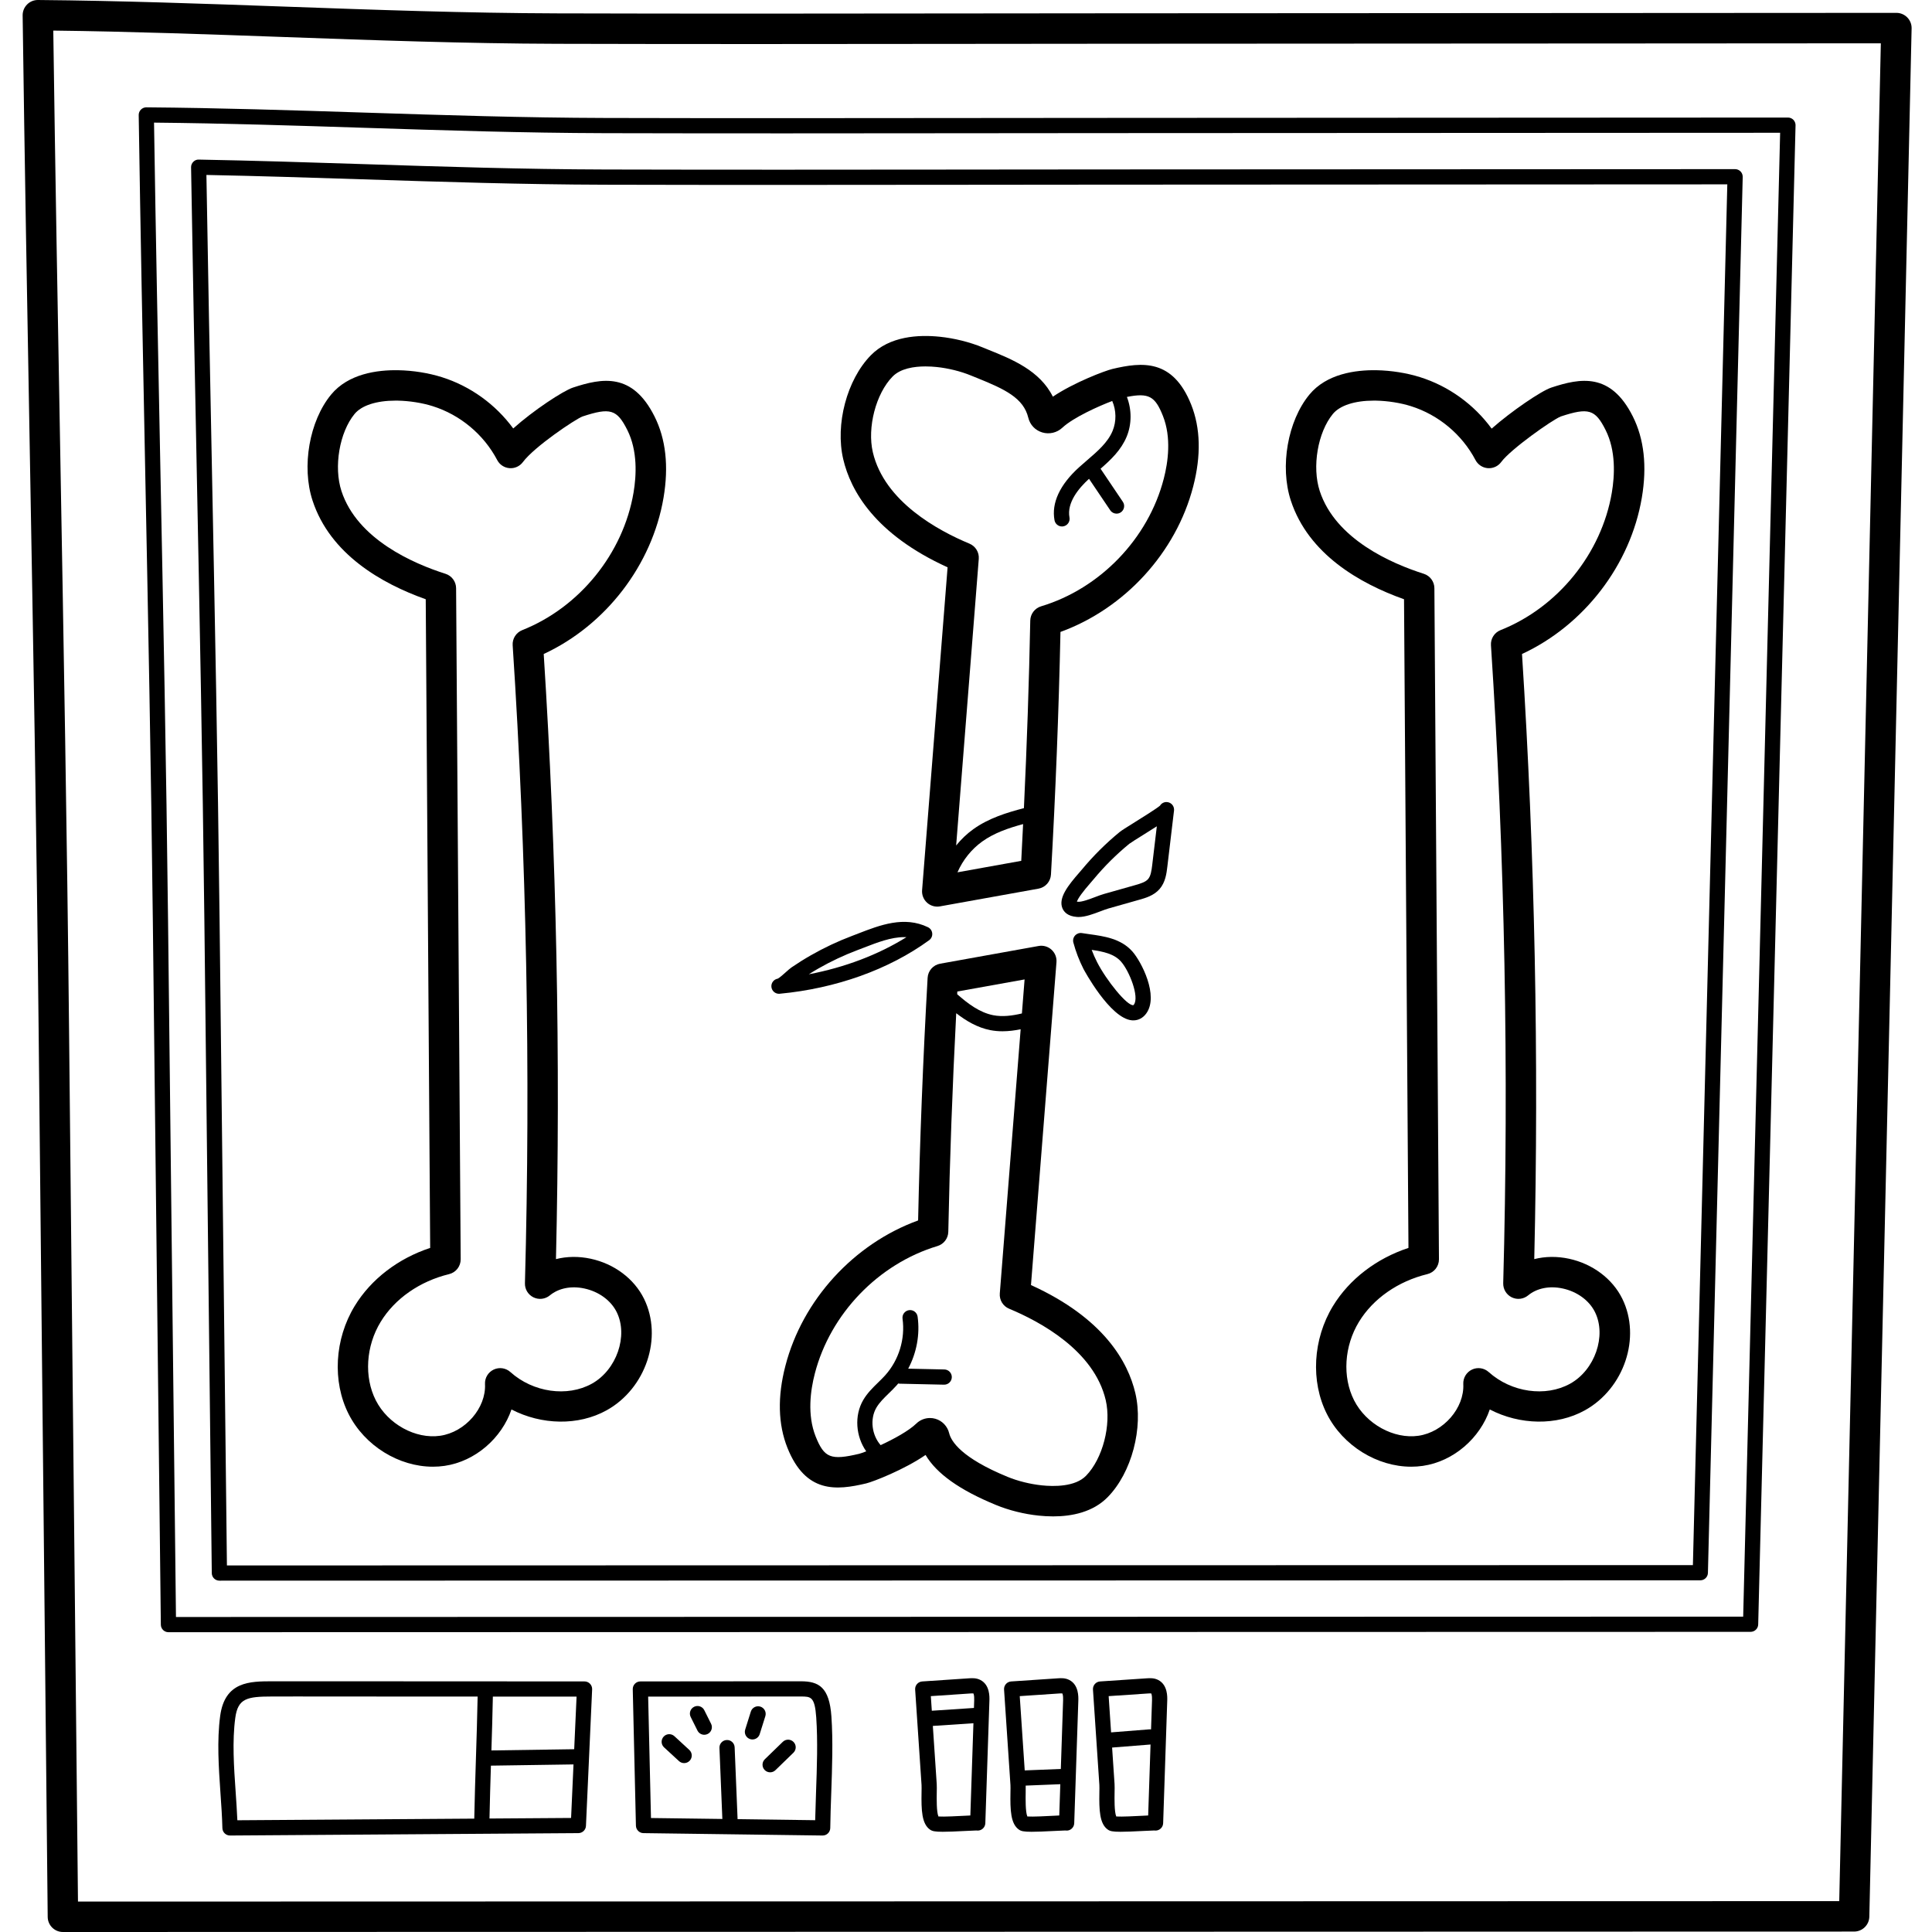 <svg xmlns="http://www.w3.org/2000/svg" height="512pt" version="1.1" viewBox="-6 0 512 512" width="512pt">
<g id="surface1">
<path d="M 496.609 3.41 C 496.57 3.41 496.531 3.41 496.492 3.41 C 494.148 3.422 377.996 3.48 322.078 3.508 L 290.883 3.523 C 277.02 3.531 263.156 3.547 249.293 3.562 C 214.016 3.605 177.535 3.648 141.664 3.543 C 117.504 3.473 93.133 2.598 69.566 1.754 C 48.156 0.984 26.02 0.191 4.066 0 C 2.977 -0.012 1.941 0.418 1.176 1.188 C 0.41 1.957 -0.012 3.004 0 4.086 C 0.52 42.562 1.219 81.688 1.895 119.523 C 2.789 169.832 3.719 221.852 4.238 273.004 L 6.641 508.012 C 6.664 510.223 8.465 512 10.672 512 L 485.125 511.883 L 485.363 511.883 C 487.555 511.883 489.344 510.129 489.391 507.941 L 500.594 7.641 C 500.594 7.574 500.598 7.508 500.598 7.438 C 500.598 5.23 498.82 3.434 496.609 3.41 Z M 481.418 503.82 L 14.664 503.938 L 12.301 272.918 C 11.781 221.734 10.852 169.703 9.957 119.379 C 9.305 82.902 8.633 45.23 8.121 8.105 C 28.613 8.352 49.266 9.094 69.277 9.812 C 92.91 10.66 117.344 11.539 141.641 11.609 C 177.531 11.711 214.016 11.668 249.301 11.629 C 263.164 11.613 277.027 11.594 290.887 11.59 L 431.16 11.516 L 492.441 11.477 Z M 481.418 503.82 " style=" stroke:none;fill-rule:nonzero;fill:rgb(0%,0%,0%);fill-opacity:1;" />
<path d="M 286.148 31.246 C 273.891 31.25 261.637 31.266 249.379 31.277 C 218.227 31.309 186.016 31.344 154.336 31.262 C 132.969 31.207 111.434 30.512 90.605 29.84 C 71.703 29.23 52.16 28.598 32.789 28.445 L 32.773 28.445 C 32.238 28.445 31.723 28.66 31.344 29.043 C 30.961 29.426 30.75 29.949 30.758 30.492 C 31.219 61.051 31.836 92.121 32.43 122.172 C 33.223 162.102 34.039 203.387 34.504 243.988 L 36.625 430.559 C 36.637 431.664 37.535 432.551 38.641 432.551 L 457.926 432.457 C 459.02 432.457 459.914 431.586 459.941 430.492 L 469.836 33.289 C 469.84 33.25 469.84 33.207 469.84 33.168 C 469.84 32.062 468.953 31.164 467.848 31.152 C 467.828 31.152 467.809 31.152 467.785 31.152 C 466.207 31.164 363.457 31.211 314.016 31.23 Z M 455.961 428.426 L 40.633 428.52 L 38.535 243.941 C 38.074 203.324 37.254 162.027 36.461 122.094 C 35.879 92.723 35.277 62.379 34.82 32.496 C 53.465 32.676 72.27 33.281 90.477 33.867 C 111.332 34.539 132.898 35.234 154.324 35.293 C 186.012 35.375 218.227 35.34 249.383 35.309 C 261.641 35.297 273.895 35.281 286.148 35.277 L 465.754 35.188 Z M 455.961 428.426 " style=" stroke:none;fill-rule:nonzero;fill:rgb(0%,0%,0%);fill-opacity:1;" />
<path d="M 248.137 44.938 C 216.863 44.969 185.578 45 154.301 44.918 C 132.719 44.863 111.082 44.164 90.16 43.488 C 75.965 43.031 61.289 42.559 46.688 42.293 C 46.113 42.258 45.613 42.496 45.227 42.879 C 44.84 43.266 44.625 43.793 44.637 44.34 C 45.07 70.848 45.609 98.004 46.086 121.965 L 46.09 122.176 C 46.879 162.043 47.699 203.266 48.16 243.832 L 50.125 416.898 C 50.141 418.004 51.039 418.891 52.141 418.891 L 444.602 418.801 C 445.699 418.801 446.59 417.93 446.617 416.836 L 455.836 46.891 C 455.848 46.348 455.641 45.82 455.262 45.43 C 454.883 45.043 454.363 44.824 453.82 44.824 L 286.156 44.902 C 273.93 44.91 261.703 44.922 249.473 44.934 Z M 286.156 48.934 L 451.754 48.855 L 442.637 414.77 L 54.137 414.859 L 52.191 243.785 C 51.727 203.203 50.91 161.973 50.121 122.098 L 50.117 121.883 C 49.652 98.555 49.129 72.199 48.703 46.363 C 62.586 46.637 76.527 47.086 90.027 47.52 C 110.98 48.195 132.645 48.895 154.289 48.953 C 185.57 49.035 216.863 49.004 248.141 48.969 L 249.484 48.969 C 261.707 48.953 273.93 48.941 286.156 48.934 Z M 286.156 48.934 " style=" stroke:none;fill-rule:nonzero;fill:rgb(0%,0%,0%);fill-opacity:1;" />
<path d="M 148.906 445.594 L 84.688 445.562 C 78.496 445.555 72.309 445.547 66.121 445.559 C 60.242 445.566 53.582 445.578 52.348 454.75 C 51.469 461.32 51.957 468.379 52.426 475.207 C 52.652 478.434 52.863 481.48 52.934 484.465 C 52.961 485.559 53.855 486.43 54.949 486.43 C 54.953 486.43 54.961 486.43 54.965 486.43 L 147.285 485.797 C 148.359 485.789 149.238 484.945 149.285 483.871 L 150.922 447.699 C 150.945 447.148 150.746 446.613 150.363 446.219 C 149.984 445.82 149.457 445.594 148.906 445.594 Z M 146.168 463.559 L 124.227 463.883 C 124.375 459.246 124.52 454.488 124.613 449.613 L 146.797 449.625 Z M 56.453 474.93 C 55.992 468.301 55.52 461.449 56.348 455.285 C 57.047 450.066 59.449 449.598 66.125 449.59 C 68.355 449.586 70.582 449.582 72.812 449.582 C 76.77 449.582 80.727 449.586 84.684 449.594 L 120.578 449.609 C 120.469 455.203 120.297 460.66 120.129 465.941 C 119.965 471.121 119.793 476.469 119.684 481.957 L 56.902 482.387 C 56.797 479.922 56.621 477.391 56.453 474.93 Z M 123.719 481.926 C 123.816 477.148 123.957 472.469 124.098 467.914 L 145.984 467.59 L 145.344 481.777 Z M 123.719 481.926 " style=" stroke:none;fill-rule:nonzero;fill:rgb(0%,0%,0%);fill-opacity:1;" />
<path d="M 206.273 445.559 C 203.09 445.547 199.906 445.555 196.719 445.562 L 163.703 445.594 C 163.16 445.594 162.641 445.812 162.262 446.203 C 161.883 446.59 161.676 447.113 161.688 447.656 L 162.527 483.828 C 162.555 484.914 163.434 485.785 164.516 485.797 L 211.984 486.43 C 211.992 486.43 212 486.43 212.012 486.43 C 212.535 486.43 213.043 486.227 213.418 485.859 C 213.801 485.484 214.02 484.973 214.027 484.441 C 214.062 481.438 214.172 478.379 214.289 475.141 C 214.527 468.359 214.777 461.352 214.332 454.879 C 213.793 447.102 210.969 445.57 206.273 445.559 Z M 210.258 474.996 C 210.172 477.434 210.086 479.938 210.031 482.371 L 189.469 482.098 L 188.688 463.051 C 188.641 461.941 187.715 461.07 186.59 461.121 C 185.477 461.168 184.613 462.105 184.66 463.219 L 185.43 482.043 L 166.516 481.793 L 165.766 449.625 L 196.73 449.594 C 199.906 449.586 203.082 449.578 206.262 449.59 C 208.855 449.598 209.93 449.598 210.312 455.156 C 210.742 461.418 210.496 468.32 210.258 474.996 Z M 210.258 474.996 " style=" stroke:none;fill-rule:nonzero;fill:rgb(0%,0%,0%);fill-opacity:1;" />
<path d="M 172.719 460.105 C 171.895 459.352 170.625 459.406 169.871 460.227 C 169.117 461.043 169.168 462.32 169.988 463.074 L 173.941 466.711 C 174.328 467.066 174.82 467.242 175.305 467.242 C 175.848 467.242 176.395 467.023 176.789 466.594 C 177.543 465.773 177.492 464.5 176.672 463.746 Z M 172.719 460.105 " style=" stroke:none;fill-rule:nonzero;fill:rgb(0%,0%,0%);fill-opacity:1;" />
<path d="M 180.648 453.223 C 180.152 452.227 178.941 451.82 177.945 452.32 C 176.949 452.816 176.543 454.027 177.043 455.023 L 178.836 458.617 C 179.188 459.324 179.898 459.734 180.641 459.734 C 180.941 459.734 181.25 459.668 181.539 459.523 C 182.535 459.027 182.941 457.816 182.445 456.82 Z M 180.648 453.223 " style=" stroke:none;fill-rule:nonzero;fill:rgb(0%,0%,0%);fill-opacity:1;" />
<path d="M 195.504 452.273 C 194.445 451.941 193.309 452.531 192.977 453.594 L 191.484 458.355 C 191.148 459.418 191.742 460.547 192.801 460.883 C 193.004 460.945 193.207 460.977 193.406 460.977 C 194.262 460.977 195.059 460.422 195.328 459.562 L 196.824 454.801 C 197.156 453.738 196.566 452.605 195.504 452.273 Z M 195.504 452.273 " style=" stroke:none;fill-rule:nonzero;fill:rgb(0%,0%,0%);fill-opacity:1;" />
<path d="M 201.453 461.598 L 196.688 466.219 C 195.891 466.996 195.871 468.27 196.645 469.07 C 197.039 469.477 197.566 469.684 198.094 469.684 C 198.598 469.684 199.105 469.496 199.496 469.117 L 204.262 464.492 C 205.059 463.719 205.082 462.441 204.305 461.645 C 203.531 460.844 202.254 460.824 201.453 461.598 Z M 201.453 461.598 " style=" stroke:none;fill-rule:nonzero;fill:rgb(0%,0%,0%);fill-opacity:1;" />
<path d="M 253.84 445.223 C 252.727 444.641 251.566 444.719 250.801 444.77 L 238.398 445.602 C 237.289 445.68 236.449 446.637 236.523 447.75 L 238.219 473.035 C 238.246 473.469 238.234 474.23 238.219 475.035 C 238.141 479.684 238.258 483.363 240.488 484.883 C 241.035 485.258 241.703 485.441 243.82 485.441 C 245.188 485.441 247.164 485.367 250.102 485.211 C 251.152 485.156 252.324 485.094 252.762 485.094 C 252.859 485.109 252.965 485.121 253.07 485.121 C 253.082 485.121 253.094 485.121 253.105 485.121 C 254.191 485.121 255.082 484.262 255.121 483.172 L 256.203 450.738 C 256.238 449.699 256.344 446.535 253.84 445.223 Z M 251.07 448.793 C 251.316 448.773 251.832 448.742 251.949 448.777 C 251.957 448.789 252.223 449.102 252.172 450.602 L 252.105 452.625 L 240.941 453.363 L 240.68 449.492 Z M 249.891 481.184 C 247.949 481.285 244.125 481.488 242.699 481.387 C 242.164 480.207 242.227 476.547 242.25 475.102 C 242.266 474.172 242.281 473.367 242.242 472.766 L 241.211 457.387 L 251.969 456.672 L 251.152 481.121 C 250.785 481.141 250.367 481.16 249.891 481.184 Z M 251.141 483.562 C 251.242 483.996 251.484 484.379 251.812 484.652 C 251.5 484.398 251.246 484.027 251.141 483.562 Z M 251.141 483.562 " style=" stroke:none;fill-rule:nonzero;fill:rgb(0%,0%,0%);fill-opacity:1;" />
<path d="M 277.402 445.223 C 276.289 444.641 275.129 444.715 274.363 444.77 L 261.961 445.602 C 260.852 445.68 260.012 446.637 260.086 447.75 L 261.781 473.035 C 261.809 473.469 261.797 474.23 261.781 475.039 C 261.703 479.688 261.82 483.363 264.047 484.883 C 264.598 485.258 265.266 485.441 267.383 485.441 C 268.75 485.441 270.727 485.367 273.668 485.211 C 274.715 485.156 275.891 485.094 276.324 485.094 C 276.422 485.109 276.527 485.121 276.633 485.121 C 277.715 485.172 278.645 484.273 278.68 483.176 L 279.766 450.738 C 279.797 449.695 279.902 446.531 277.402 445.223 Z M 274.633 448.793 C 274.879 448.773 275.391 448.742 275.512 448.777 C 275.539 448.809 275.785 449.129 275.734 450.602 L 275.129 468.793 L 265.562 469.176 L 264.242 449.492 Z M 273.457 481.184 C 271.512 481.285 267.684 481.488 266.262 481.387 C 265.727 480.207 265.789 476.551 265.816 475.105 C 265.828 474.383 265.836 473.738 265.82 473.203 L 274.992 472.832 L 274.715 481.121 C 274.348 481.141 273.93 481.16 273.457 481.184 Z M 274.703 483.566 C 274.805 483.996 275.043 484.379 275.375 484.652 C 275.062 484.395 274.809 484.027 274.703 483.566 Z M 274.703 483.566 " style=" stroke:none;fill-rule:nonzero;fill:rgb(0%,0%,0%);fill-opacity:1;" />
<path d="M 300.965 445.223 C 299.852 444.641 298.691 444.719 297.926 444.77 L 285.523 445.602 C 284.414 445.68 283.574 446.637 283.648 447.75 L 285.344 473.035 C 285.371 473.469 285.359 474.23 285.344 475.035 C 285.266 479.684 285.383 483.363 287.613 484.883 C 288.16 485.258 288.828 485.441 290.945 485.441 C 292.312 485.441 294.289 485.367 297.227 485.211 C 298.277 485.156 299.453 485.094 299.887 485.094 C 299.988 485.109 300.09 485.121 300.195 485.121 C 300.207 485.121 300.219 485.121 300.23 485.121 C 301.316 485.121 302.207 484.262 302.246 483.172 L 303.328 450.738 C 303.363 449.699 303.469 446.535 300.965 445.223 Z M 298.195 448.793 C 298.441 448.773 298.957 448.742 299.074 448.777 C 299.082 448.789 299.348 449.102 299.297 450.602 L 299.039 458.301 C 298.906 458.285 298.77 458.281 298.629 458.293 L 288.449 459.098 L 287.805 449.492 Z M 297.016 481.184 C 295.074 481.285 291.246 481.488 289.824 481.387 C 289.289 480.207 289.352 476.547 289.375 475.102 C 289.391 474.172 289.406 473.367 289.367 472.766 L 288.719 463.121 L 298.906 462.312 L 298.277 481.121 C 297.91 481.141 297.492 481.16 297.016 481.184 Z M 298.266 483.562 C 298.367 483.996 298.609 484.379 298.938 484.652 C 298.625 484.398 298.371 484.027 298.266 483.562 Z M 298.266 483.562 " style=" stroke:none;fill-rule:nonzero;fill:rgb(0%,0%,0%);fill-opacity:1;" />
<path d="M 145.848 102.711 C 143.227 103.578 135.328 108.773 130.012 113.547 C 125.332 107.164 118.652 102.324 111.062 99.941 C 107.531 98.836 103.445 98.184 99.551 98.113 C 93.961 98.008 86.289 99.047 81.73 104.59 C 75.988 111.57 73.879 123.633 76.824 132.637 C 81.477 146.879 95.156 154.66 106.824 158.809 L 108 330.711 C 99.504 333.508 92.32 339.004 87.996 346.105 C 82.652 354.871 82.023 366.105 86.383 374.723 C 90.656 383.168 99.707 388.691 108.723 388.691 C 109.754 388.691 110.781 388.621 111.805 388.473 C 120.008 387.285 126.977 381.062 129.547 373.523 C 137.5 377.652 147.262 377.906 154.762 373.742 C 165.176 367.961 169.711 354.418 164.668 344.176 C 162.062 338.883 156.785 334.922 150.547 333.578 C 147.375 332.895 144.227 332.945 141.336 333.68 C 142.582 280.395 141.492 226.496 138.09 173.316 C 154.496 165.711 166.824 149.75 169.844 131.891 C 171.254 123.566 170.449 116.316 167.449 110.344 C 161.59 98.66 153.562 100.168 145.848 102.711 Z M 161.895 130.547 C 159.172 146.66 147.59 160.965 132.398 166.992 C 130.773 167.637 129.746 169.258 129.863 171.004 C 133.539 227.055 134.633 283.941 133.113 340.078 C 133.07 341.656 133.953 343.117 135.375 343.809 C 136.793 344.5 138.488 344.301 139.707 343.297 C 142.031 341.379 145.363 340.707 148.852 341.461 C 152.703 342.289 155.91 344.633 157.438 347.734 C 160.535 354.023 157.395 363.059 150.848 366.691 C 144.344 370.305 135.258 369.008 129.254 363.602 C 128.043 362.512 126.297 362.258 124.828 362.957 C 123.355 363.656 122.449 365.172 122.531 366.797 C 122.848 373.133 117.297 379.531 110.652 380.492 C 104.113 381.438 96.777 377.395 93.582 371.082 C 90.449 364.895 90.961 356.738 94.883 350.301 C 98.625 344.16 105.23 339.551 113.008 337.66 C 114.824 337.219 116.098 335.586 116.086 333.715 L 114.871 155.875 C 114.859 154.129 113.723 152.59 112.059 152.062 C 103.559 149.359 88.672 142.922 84.488 130.129 C 82.398 123.738 83.957 114.578 87.961 109.707 C 89.82 107.445 93.762 106.168 98.832 106.168 C 99.02 106.168 99.211 106.168 99.402 106.172 C 102.504 106.23 105.875 106.762 108.648 107.633 C 115.961 109.93 122.203 115.141 125.766 121.926 C 126.414 123.152 127.641 123.961 129.023 124.066 C 130.398 124.18 131.746 123.566 132.574 122.453 C 135.594 118.387 146.445 111.102 148.375 110.367 C 155.719 107.945 157.496 108.48 160.246 113.957 C 163 119.453 162.664 126.012 161.895 130.547 Z M 161.895 130.547 " style=" stroke:none;fill-rule:nonzero;fill:rgb(0%,0%,0%);fill-opacity:1;" />
<path d="M 366.082 158.809 L 367.258 330.711 C 358.762 333.508 351.582 339.004 347.254 346.105 C 341.914 354.871 341.281 366.102 345.641 374.723 C 349.914 383.168 358.965 388.691 367.984 388.691 C 369.012 388.691 370.043 388.621 371.062 388.473 C 379.27 387.285 386.238 381.062 388.805 373.523 C 396.758 377.652 406.52 377.906 414.02 373.742 C 424.434 367.961 428.969 354.422 423.926 344.176 C 421.324 338.883 416.043 334.922 409.805 333.578 C 406.629 332.895 403.484 332.945 400.594 333.68 C 401.84 280.387 400.75 226.488 397.348 173.316 C 413.758 165.711 426.082 149.754 429.102 131.891 C 430.512 123.566 429.707 116.316 426.707 110.344 C 420.844 98.66 412.82 100.168 405.105 102.715 C 402.43 103.598 394.504 108.992 389.301 113.59 C 384.621 107.188 377.926 102.332 370.32 99.945 C 366.789 98.836 362.703 98.188 358.809 98.113 C 353.23 98.012 345.547 99.047 340.988 104.59 C 335.246 111.574 333.137 123.633 336.078 132.637 C 340.738 146.879 354.414 154.66 366.082 158.809 Z M 347.219 109.707 C 349.078 107.445 353.02 106.168 358.086 106.168 C 358.277 106.168 358.469 106.168 358.66 106.172 C 361.758 106.23 365.129 106.762 367.902 107.633 C 375.215 109.93 381.457 115.141 385.023 121.926 C 385.672 123.156 386.906 123.965 388.293 124.07 C 389.688 124.168 391.023 123.551 391.844 122.43 C 394.277 119.105 405.328 111.273 407.629 110.367 C 414.977 107.945 416.754 108.48 419.5 113.957 C 422.258 119.449 421.918 126.008 421.152 130.547 C 418.426 146.66 406.848 160.965 391.656 166.992 C 390.031 167.637 389.004 169.254 389.121 171 C 392.793 227.043 393.887 283.93 392.367 340.074 C 392.328 341.652 393.211 343.113 394.629 343.805 C 396.051 344.5 397.742 344.301 398.965 343.293 C 401.289 341.375 404.621 340.707 408.109 341.457 C 411.957 342.285 415.168 344.633 416.695 347.734 C 419.789 354.02 416.652 363.059 410.105 366.691 C 403.598 370.305 394.516 369.004 388.512 363.598 C 387.301 362.512 385.551 362.254 384.082 362.957 C 382.613 363.656 381.707 365.172 381.789 366.797 C 382.102 373.129 376.555 379.527 369.91 380.492 C 363.371 381.434 356.031 377.391 352.836 371.078 C 349.707 364.891 350.219 356.734 354.141 350.297 C 357.883 344.156 364.488 339.547 372.262 337.656 C 374.078 337.215 375.352 335.582 375.34 333.711 L 374.129 155.875 C 374.117 154.129 372.98 152.586 371.316 152.059 C 362.816 149.359 347.93 142.918 343.746 130.129 C 341.656 123.742 343.211 114.578 347.219 109.707 Z M 347.219 109.707 " style=" stroke:none;fill-rule:nonzero;fill:rgb(0%,0%,0%);fill-opacity:1;" />
<path d="M 224.762 94.172 C 218.438 100.637 215.301 112.469 217.465 121.695 C 219.418 130.02 225.84 141.578 245.121 150.344 L 244.422 159.207 C 242.406 184.777 240.391 210.344 238.363 235.914 C 238.266 237.16 238.75 238.379 239.676 239.219 C 240.422 239.895 241.391 240.262 242.383 240.262 C 242.621 240.262 242.859 240.242 243.094 240.199 L 269.203 235.504 C 271.039 235.176 272.41 233.629 272.516 231.766 C 273.734 210.242 274.582 188.629 275.035 167.469 C 292.039 161.289 305.68 146.441 310.211 128.91 C 312.332 120.746 312.152 113.453 309.676 107.227 C 304.824 95.09 296.707 95.906 288.785 97.781 C 286.844 98.25 278.656 101.332 273.016 105.125 C 269.578 98.184 262.141 95.188 255.996 92.711 C 255.449 92.492 254.91 92.273 254.383 92.055 C 250.953 90.645 246.934 89.645 243.062 89.242 C 237.465 88.66 229.758 89.047 224.762 94.172 Z M 247.742 231.172 C 249.148 227.934 251.434 225.062 254.293 223.012 C 257.473 220.73 261.27 219.438 265.133 218.391 C 264.973 221.641 264.82 224.887 264.641 228.133 Z M 252.98 100.188 C 260.332 103.152 265.246 105.484 266.508 110.703 C 266.965 112.586 268.352 114.043 270.215 114.602 C 272.078 115.156 274.113 114.68 275.527 113.352 C 278.414 110.648 285.223 107.594 288.754 106.266 C 289.836 108.746 289.887 111.684 288.852 114.188 C 287.578 117.258 284.898 119.559 282.066 121.996 C 281.352 122.605 280.645 123.219 279.961 123.836 C 274.859 128.457 272.609 133.309 273.457 137.871 C 273.637 138.84 274.484 139.52 275.438 139.52 C 275.559 139.52 275.684 139.508 275.805 139.484 C 276.902 139.281 277.625 138.227 277.422 137.133 C 276.695 133.23 279.82 129.418 282.602 126.887 L 288.227 135.23 C 288.613 135.809 289.25 136.121 289.898 136.121 C 290.285 136.121 290.676 136.012 291.023 135.777 C 291.945 135.156 292.191 133.902 291.566 132.98 L 285.66 124.215 C 288.41 121.828 291.105 119.27 292.574 115.73 C 293.953 112.41 293.938 108.547 292.641 105.191 C 298.504 104.023 300.129 105.066 302.184 110.215 C 304.461 115.938 303.559 122.441 302.406 126.887 C 302.402 126.891 302.402 126.891 302.402 126.895 C 298.316 142.711 285.559 155.973 269.902 160.68 C 268.227 161.184 267.066 162.711 267.031 164.461 C 266.707 180.824 266.137 197.48 265.348 214.168 C 260.832 215.34 256.008 216.824 251.945 219.738 C 250.242 220.957 248.711 222.422 247.391 224.059 C 249.082 202.652 250.77 181.246 252.461 159.84 L 253.383 148.109 C 253.523 146.371 252.523 144.742 250.914 144.07 C 242.672 140.648 228.387 132.949 225.312 119.855 C 223.781 113.309 226.117 104.316 230.531 99.805 C 232.648 97.633 236.254 97.105 239.262 97.105 C 240.363 97.105 241.387 97.176 242.227 97.262 C 245.305 97.582 248.617 98.402 251.316 99.516 C 251.863 99.738 252.418 99.961 252.98 100.188 Z M 252.98 100.188 " style=" stroke:none;fill-rule:nonzero;fill:rgb(0%,0%,0%);fill-opacity:1;" />
<path d="M 267.219 340.551 C 269.469 312.027 271.719 283.508 273.977 254.984 C 274.074 253.738 273.59 252.52 272.664 251.68 C 271.742 250.84 270.48 250.477 269.246 250.695 L 243.141 255.391 C 241.305 255.719 239.934 257.27 239.828 259.133 C 238.609 280.652 237.762 302.27 237.309 323.43 C 220.305 329.609 206.66 344.453 202.133 361.984 C 200.012 370.148 200.191 377.441 202.668 383.672 C 207.52 395.805 215.641 394.992 223.555 393.117 C 225.414 392.668 233.605 389.484 239.285 385.578 C 242.199 390.535 248.359 394.898 257.961 398.84 C 261.387 400.254 265.406 401.254 269.277 401.656 C 270.469 401.777 271.75 401.859 273.086 401.859 C 278.027 401.859 283.645 400.762 287.578 396.727 C 293.902 390.262 297.039 378.426 294.879 369.199 C 292.926 360.875 286.5 349.316 267.219 340.551 Z M 265.527 259.559 C 265.289 262.562 265.051 265.566 264.816 268.574 C 262.289 269.176 259.688 269.52 257.227 269.043 C 253.613 268.344 250.477 265.953 247.664 263.484 C 247.676 263.246 247.684 263.004 247.699 262.762 Z M 281.809 391.094 C 278.918 394.062 273.242 393.961 270.113 393.637 C 267.035 393.316 263.723 392.496 261.027 391.383 C 248.77 386.355 246.055 381.961 245.531 379.789 C 245.086 377.965 243.688 376.508 241.883 375.988 C 241.414 375.852 240.93 375.789 240.453 375.789 C 239.121 375.789 237.812 376.301 236.836 377.254 C 234.82 379.215 230.805 381.387 227.379 382.977 C 225.051 380.34 224.473 376.078 226.254 373.043 C 227.055 371.672 228.262 370.5 229.535 369.258 C 230.227 368.586 230.938 367.891 231.609 367.141 C 231.754 366.977 231.891 366.809 232.035 366.641 C 232.172 366.672 232.312 366.691 232.457 366.695 L 244.176 366.953 C 244.191 366.953 244.207 366.953 244.223 366.953 C 245.312 366.953 246.211 366.078 246.238 364.98 C 246.262 363.867 245.379 362.945 244.266 362.922 L 234.684 362.711 C 236.91 358.52 237.832 353.648 237.176 348.926 C 237.023 347.82 236.004 347.047 234.902 347.207 C 233.801 347.359 233.031 348.375 233.184 349.48 C 233.922 354.832 232.211 360.426 228.605 364.449 C 228.027 365.098 227.391 365.715 226.723 366.367 C 225.312 367.742 223.852 369.164 222.777 371 C 220.324 375.176 220.805 380.707 223.559 384.621 C 222.695 384.957 222.031 385.188 221.684 385.273 C 214.156 387.055 212.43 386.367 210.156 380.684 C 207.879 374.957 208.781 368.457 209.938 364.008 C 209.938 364.008 209.938 364.004 209.938 364.004 C 214.027 348.184 226.781 334.922 242.441 330.215 C 244.117 329.711 245.277 328.184 245.309 326.434 C 245.688 307.387 246.402 287.941 247.41 268.512 C 250.012 270.531 253.004 272.332 256.461 273 C 257.531 273.207 258.602 273.297 259.668 273.297 C 261.305 273.297 262.922 273.082 264.484 272.766 C 262.637 296.105 260.797 319.445 258.957 342.785 C 258.82 344.523 259.816 346.156 261.43 346.824 C 269.672 350.25 283.953 357.945 287.027 371.043 C 288.562 377.586 286.223 386.578 281.809 391.094 Z M 281.809 391.094 " style=" stroke:none;fill-rule:nonzero;fill:rgb(0%,0%,0%);fill-opacity:1;" />
<path d="M 303.242 212.555 C 302.477 212.504 301.785 212.898 301.406 213.512 C 300.516 214.285 296.777 216.613 294.723 217.895 C 292.43 219.324 291.211 220.09 290.715 220.496 C 287.086 223.473 283.727 226.812 280.734 230.418 C 280.551 230.641 280.309 230.914 280.035 231.23 C 277.031 234.668 274.43 237.98 275.551 240.695 C 275.945 241.652 276.938 242.828 279.414 243 C 279.551 243.008 279.684 243.016 279.82 243.016 C 281.648 243.016 283.746 242.219 285.613 241.512 C 286.395 241.215 287.133 240.938 287.703 240.773 L 295.957 238.434 C 297.57 237.977 299.773 237.352 301.289 235.617 C 302.867 233.809 303.145 231.445 303.352 229.723 L 305.086 215.141 C 305.125 214.961 305.137 214.773 305.137 214.566 C 305.141 213.5 304.309 212.621 303.242 212.555 Z M 299.348 229.25 C 299.16 230.809 298.953 232.164 298.25 232.969 C 297.578 233.742 296.367 234.129 294.859 234.559 L 286.602 236.898 C 285.867 237.105 285.051 237.414 284.184 237.742 C 282.727 238.297 280.723 239.051 279.695 238.98 C 279.574 238.973 279.473 238.961 279.391 238.945 C 279.691 238.039 280.922 236.344 283.07 233.887 C 283.371 233.539 283.637 233.238 283.836 232.996 C 286.668 229.586 289.84 226.43 293.27 223.617 C 293.602 223.348 295.406 222.223 296.859 221.316 C 298.344 220.391 299.566 219.625 300.57 218.98 Z M 299.348 229.25 " style=" stroke:none;fill-rule:nonzero;fill:rgb(0%,0%,0%);fill-opacity:1;" />
<path d="M 241.051 247.355 C 240.988 246.652 240.559 246.031 239.922 245.723 C 233.625 242.672 227.188 245.168 221.504 247.367 C 220.93 247.59 220.363 247.809 219.801 248.023 C 216.047 249.438 212.375 251.168 208.895 253.16 C 207.148 254.156 205.43 255.234 203.781 256.359 C 203.336 256.664 202.832 257.117 202.242 257.645 C 201.695 258.137 200.57 259.145 200.102 259.359 C 199.07 259.531 198.328 260.477 198.43 261.535 C 198.527 262.578 199.406 263.363 200.434 263.363 C 200.496 263.363 200.559 263.359 200.625 263.352 C 215.531 261.957 229.598 256.918 240.234 249.164 C 240.805 248.75 241.117 248.062 241.051 247.355 Z M 208.336 258.195 C 209.176 257.664 210.035 257.148 210.895 256.656 C 214.195 254.77 217.668 253.137 221.227 251.793 C 221.797 251.578 222.379 251.352 222.961 251.129 C 226.508 249.754 230.133 248.348 233.59 248.348 C 233.801 248.348 234.008 248.352 234.215 248.363 C 226.758 253.008 217.859 256.383 208.336 258.195 Z M 208.336 258.195 " style=" stroke:none;fill-rule:nonzero;fill:rgb(0%,0%,0%);fill-opacity:1;" />
<path d="M 282.68 247.566 C 282.016 247.473 281.363 247.383 280.723 247.277 C 280.051 247.168 279.367 247.41 278.906 247.918 C 278.445 248.422 278.277 249.129 278.453 249.789 C 279.094 252.188 280 254.543 281.141 256.793 C 281.207 256.922 288.16 269.941 294 270.398 C 294.113 270.406 294.227 270.41 294.34 270.41 C 295.703 270.41 296.914 269.766 297.777 268.57 C 301.172 263.863 296.441 254.785 294.074 252.129 C 291.035 248.727 286.594 248.109 282.68 247.566 Z M 294.508 266.211 C 294.422 266.328 294.363 266.375 294.363 266.379 C 292.703 266.648 287.145 259.715 284.734 254.969 C 284.199 253.91 283.719 252.828 283.305 251.727 C 286.402 252.176 289.242 252.77 291.066 254.812 C 293.32 257.344 295.969 264.188 294.508 266.211 Z M 294.508 266.211 " style=" stroke:none;fill-rule:nonzero;fill:rgb(0%,0%,0%);fill-opacity:1;" />
</g>
</svg>